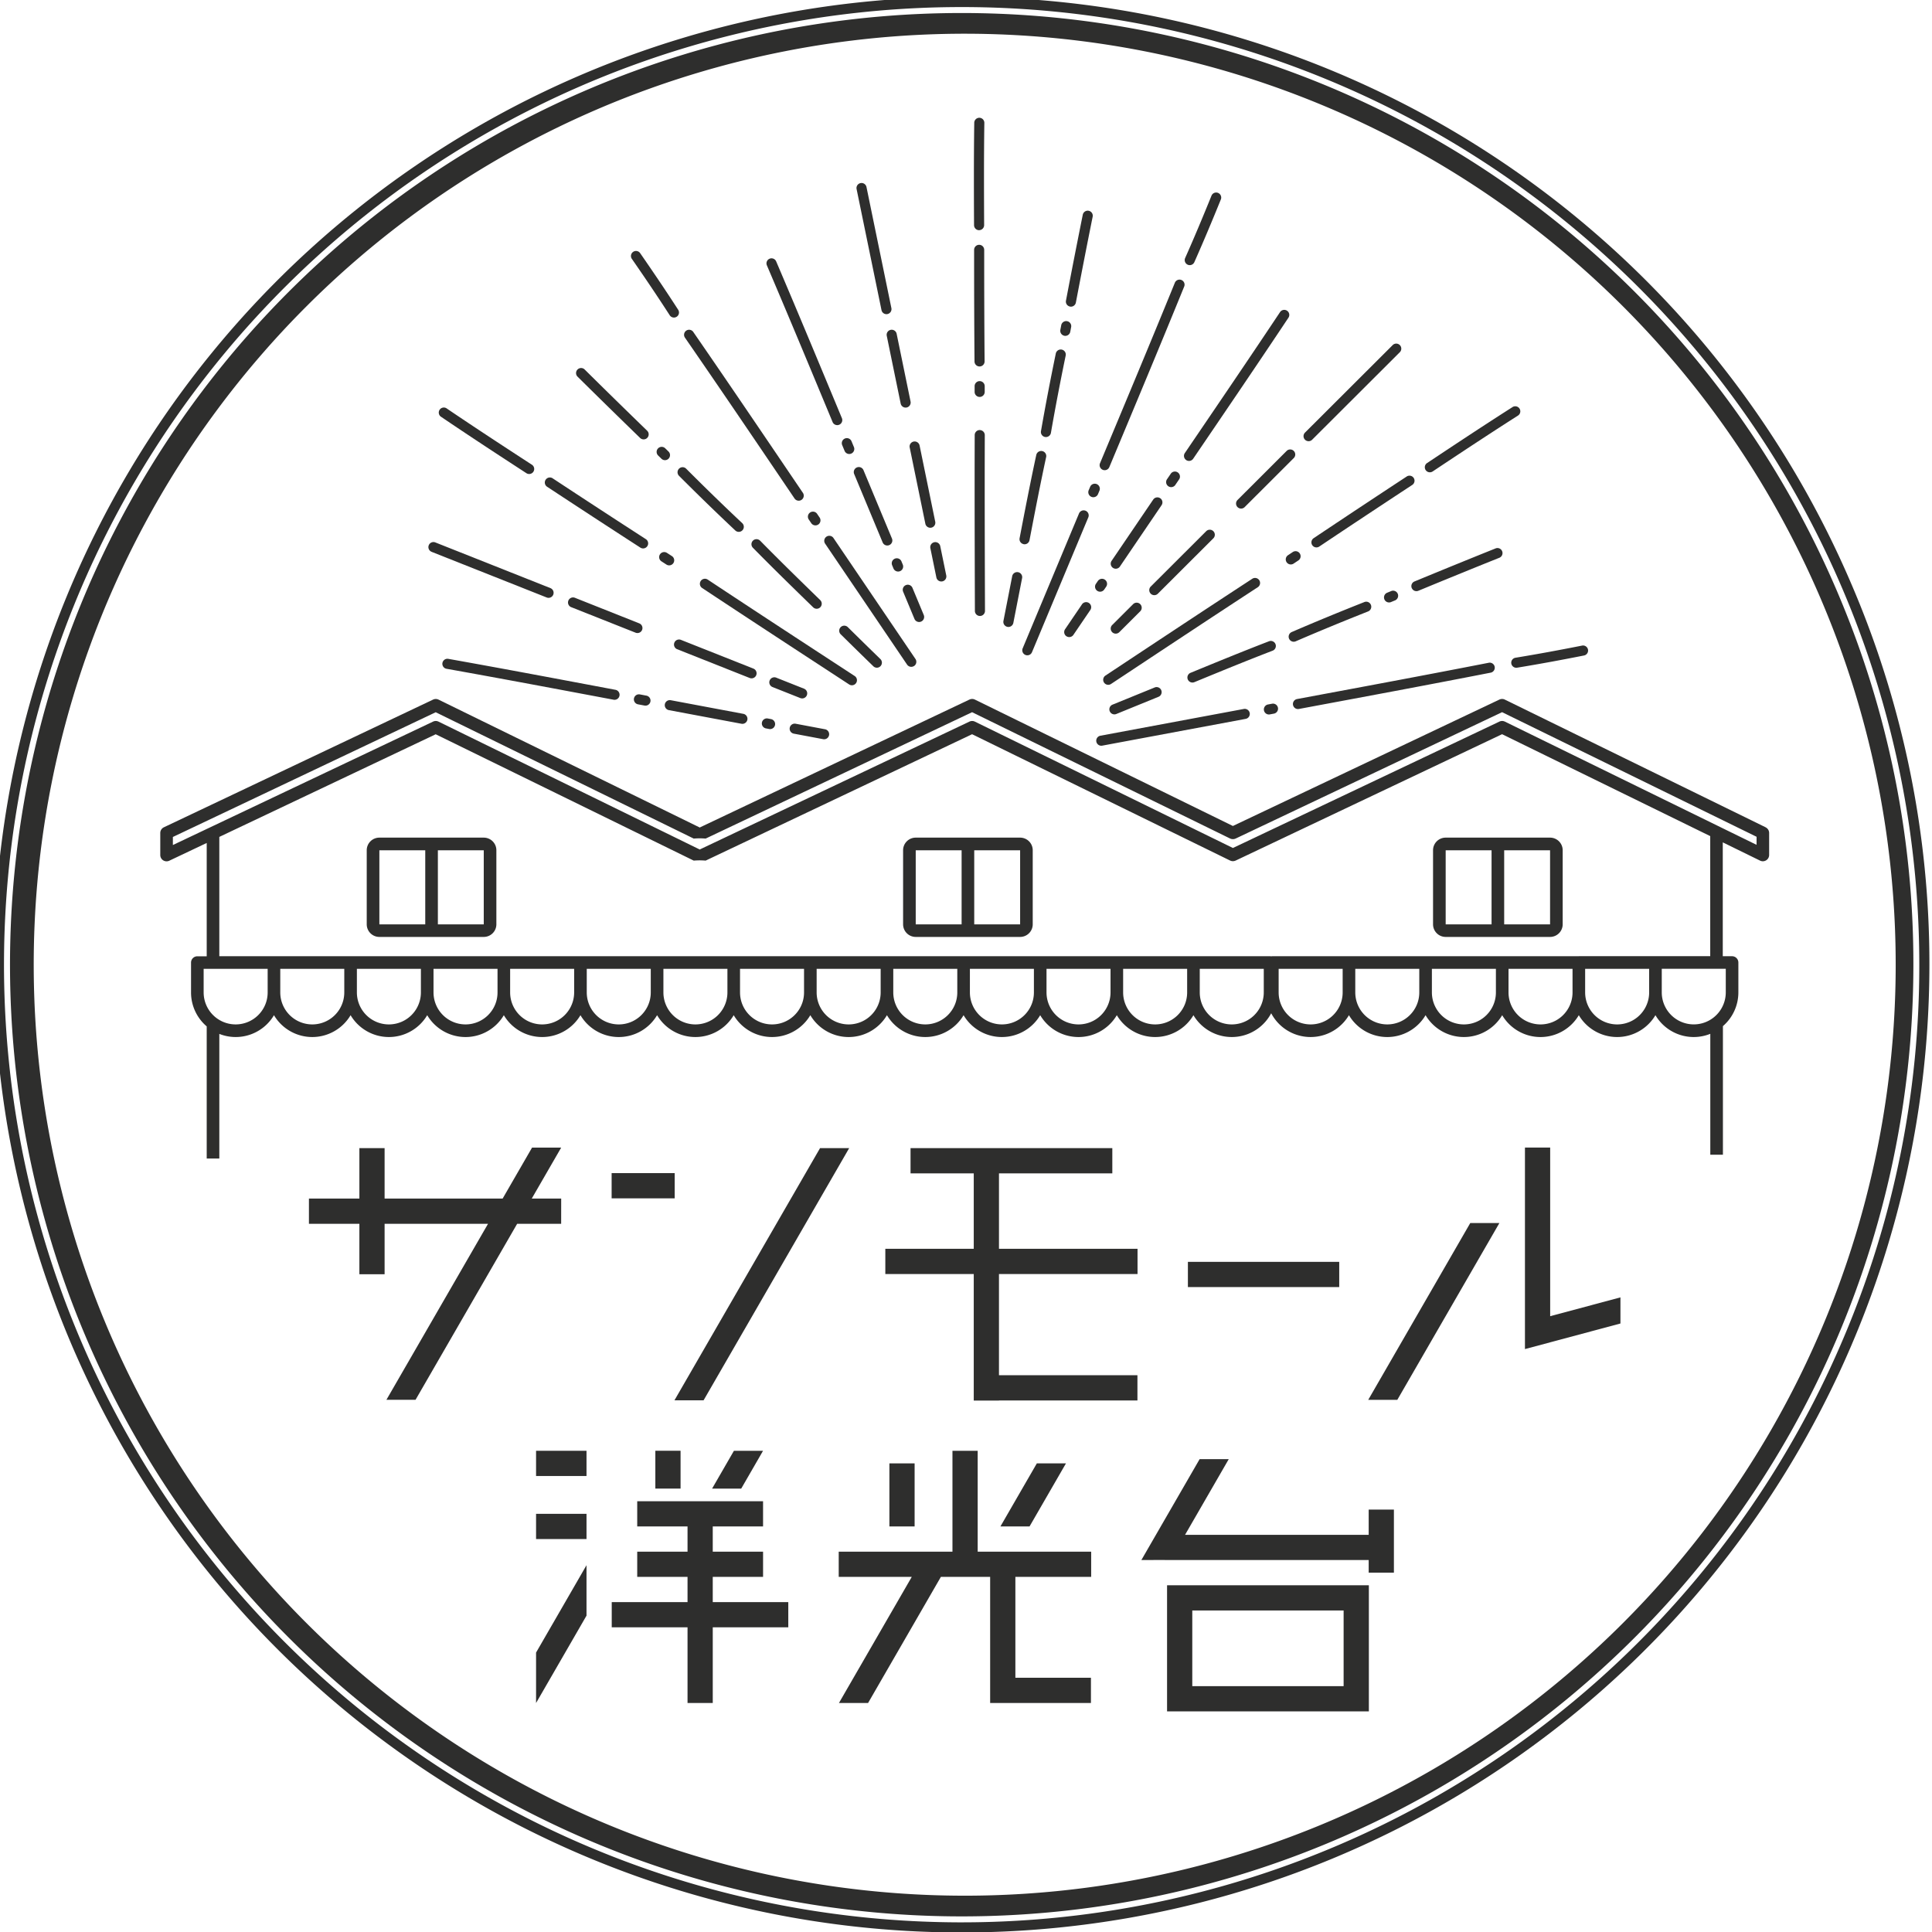 <svg id="side-menu-logo" xmlns="http://www.w3.org/2000/svg" xmlns:xlink="http://www.w3.org/1999/xlink" width="240" height="240" viewBox="0 0 240 240">
  <defs>
    <clipPath id="clip-path">
      <rect id="長方形_653" data-name="長方形 653" width="240" height="240" fill="#2e2e2d"/>
    </clipPath>
  </defs>
  <rect id="長方形_647" data-name="長方形 647" width="6.266" height="3.133" transform="translate(66.592 180.221)" fill="#2e2e2d"/>
  <rect id="長方形_648" data-name="長方形 648" width="3.133" height="4.7" transform="translate(81.409 180.217)" fill="#2e2e2d"/>
  <rect id="長方形_649" data-name="長方形 649" width="6.266" height="3.133" transform="translate(66.592 188.053)" fill="#2e2e2d"/>
  <path id="パス_3393" data-name="パス 3393" d="M255.095,604.619h6.25v-3.133h-6.25v-3.133h6.249v-3.133H245.712v3.133h6.25v3.133h-6.25v3.133h6.25v3.133h-9.416v3.133h9.416v9.4h3.133v-9.4h9.383v-3.133h-9.383Z" transform="translate(-166.554 -408.732)" fill="#2e2e2d"/>
  <path id="パス_3394" data-name="パス 3394" d="M212.545,637.7l6.266-10.853v-6.266l-6.266,10.853Z" transform="translate(-145.953 -426.146)" fill="#2e2e2d"/>
  <path id="パス_3395" data-name="パス 3395" d="M285.956,579.919l2.713-4.7h-3.618l-2.713,4.7Z" transform="translate(-193.88 -394.998)" fill="#2e2e2d"/>
  <rect id="長方形_650" data-name="長方形 650" width="3.133" height="7.833" transform="translate(110.484 181.787)" fill="#2e2e2d"/>
  <path id="パス_3396" data-name="パス 3396" d="M351.357,587.751h-1.55V575.219h-3.133v12.532H332.545v3.133h9.074l-9.045,15.665h3.618l9.044-15.665h6.12V606.55h12.52v-3.133H354.49V590.885h9.416v-3.133H351.357Z" transform="translate(-228.356 -394.998)" fill="#2e2e2d"/>
  <path id="パス_3397" data-name="パス 3397" d="M404.8,580.219h-3.618l-4.522,7.833h3.617Z" transform="translate(-272.383 -398.432)" fill="#2e2e2d"/>
  <path id="パス_3398" data-name="パス 3398" d="M484.664,628.543H462.732v15.666H487.8V628.543h-3.133Zm0,12.532h-18.8v-9.4h18.8Z" transform="translate(-317.755 -431.615)" fill="#2e2e2d"/>
  <path id="パス_3399" data-name="パス 3399" d="M480.784,587.943H457.972l5.427-9.4h-3.618l-7.236,12.532,2.909-.01v.01h25.329v1.567h3.133V584.81h-3.133Z" transform="translate(-310.76 -397.281)" fill="#2e2e2d"/>
  <rect id="長方形_651" data-name="長方形 651" width="18.798" height="3.133" transform="translate(147.565 156.752)" fill="#2e2e2d"/>
  <path id="パス_3400" data-name="パス 3400" d="M365.142,458.355h14.079v-3.133H354.156v3.133h7.852v9.374H351.023v3.133h10.985v15.719h3.133v-.015h17.2v-3.133h-17.2V470.862h17.213v-3.133H365.142Z" transform="translate(-241.045 -312.598)" fill="#2e2e2d"/>
  <path id="パス_3401" data-name="パス 3401" d="M153.836,461.343H150.18l3.656-6.332h-3.618l-3.656,6.332H131.9v-6.266h-3.133v6.266H122.5v3.133h6.266v6.266H131.9v-6.266h12.849l-12.624,21.865h3.618l12.624-21.865h5.465Z" transform="translate(-84.123 -312.453)" fill="#2e2e2d"/>
  <rect id="長方形_652" data-name="長方形 652" width="7.833" height="3.133" transform="translate(75.979 145.729)" fill="#2e2e2d"/>
  <path id="パス_3402" data-name="パス 3402" d="M285.5,455.222l-18.089,31.331h3.618l18.089-31.331Z" transform="translate(-183.63 -312.598)" fill="#2e2e2d"/>
  <path id="パス_3403" data-name="パス 3403" d="M542.487,506.9H546.1l12.679-21.961h-3.618Z" transform="translate(-372.521 -333.006)" fill="#2e2e2d"/>
  <path id="パス_3404" data-name="パス 3404" d="M607.761,454.987h-3.133v25.036l11.862-3.178V473.6l-8.728,2.339Z" transform="translate(-415.193 -312.436)" fill="#2e2e2d"/>
  <g id="グループ_1250" data-name="グループ 1250">
    <g id="グループ_1249" data-name="グループ 1249" clip-path="url(#clip-path)">
      <path id="パス_3405" data-name="パス 3405" d="M313.647,288.169l3.624.682a.627.627,0,1,0,.232-1.232l-3.624-.682a.627.627,0,1,0-.232,1.232" transform="translate(-215.028 -197.03)" fill="#2e2e2d"/>
      <path id="パス_3406" data-name="パス 3406" d="M302.731,284.836a.627.627,0,0,0-.234,1.231l.443.084a.627.627,0,0,0,.234-1.231Z" transform="translate(-207.372 -195.587)" fill="#2e2e2d"/>
      <path id="パス_3407" data-name="パス 3407" d="M273.866,280.035a.627.627,0,0,0-.5-.732l-9-1.69a.627.627,0,1,0-.231,1.232l9,1.69a.627.627,0,0,0,.731-.5" transform="translate(-181.026 -190.627)" fill="#2e2e2d"/>
      <path id="パス_3408" data-name="パス 3408" d="M251.8,276.525l.812.153a.627.627,0,1,0,.232-1.232l-.812-.153a.627.627,0,0,0-.232,1.232" transform="translate(-172.56 -189.034)" fill="#2e2e2d"/>
      <path id="パス_3409" data-name="パス 3409" d="M196.718,266.294a.627.627,0,0,0,.232-1.232c-6.866-1.293-13.865-2.616-20.762-3.845a.627.627,0,1,0-.22,1.234h0c6.888,1.228,13.884,2.55,20.75,3.842" transform="translate(-120.481 -179.369)" fill="#2e2e2d"/>
      <path id="パス_3410" data-name="パス 3410" d="M309.734,270.79a.627.627,0,0,0-.352-.814l-3.435-1.363a.627.627,0,1,0-.462,1.165l3.435,1.363a.626.626,0,0,0,.814-.351" transform="translate(-209.503 -184.425)" fill="#2e2e2d"/>
      <path id="パス_3411" data-name="パス 3411" d="M277.407,257.968a.627.627,0,0,0-.351-.814l-9.026-3.58a.627.627,0,0,0-.462,1.165h0l9.026,3.58a.627.627,0,0,0,.814-.351" transform="translate(-183.465 -174.097)" fill="#2e2e2d"/>
      <path id="パス_3412" data-name="パス 3412" d="M234.366,240.9a.627.627,0,0,0-.351-.814L226,236.9a.627.627,0,0,0-.462,1.165h0l8.017,3.179a.626.626,0,0,0,.814-.352" transform="translate(-154.602 -162.649)" fill="#2e2e2d"/>
      <path id="パス_3413" data-name="パス 3413" d="M170.317,216.169h0l14.3,5.672a.627.627,0,0,0,.462-1.165L170.78,215a.627.627,0,1,0-.462,1.165" transform="translate(-116.684 -147.611)" fill="#2e2e2d"/>
      <path id="パス_3414" data-name="パス 3414" d="M296.947,242.443a.626.626,0,0,0-.182-.867c-6.078-3.971-12.2-7.964-18.238-11.966a.627.627,0,1,0-.692,1.045h0c6.047,4.005,12.167,8,18.244,11.97a.626.626,0,0,0,.867-.182" transform="translate(-190.595 -157.6)" fill="#2e2e2d"/>
      <path id="パス_3415" data-name="パス 3415" d="M261.624,220.034l.6.388a.627.627,0,1,0,.684-1.05l-.6-.388a.627.627,0,0,0-.684,1.051" transform="translate(-179.46 -150.305)" fill="#2e2e2d"/>
      <path id="パス_3416" data-name="パス 3416" d="M216.351,190.5h0c3.875,2.551,7.67,5.031,11.59,7.564a.627.627,0,0,0,.681-1.052c-3.917-2.531-7.709-5.009-11.582-7.559a.627.627,0,1,0-.689,1.047" transform="translate(-148.373 -130.025)" fill="#2e2e2d"/>
      <path id="パス_3417" data-name="パス 3417" d="M174.352,162.8h0c3.492,2.369,7.058,4.7,10.594,7a.627.627,0,0,0,.683-1.051c-3.535-2.3-7.094-4.623-10.574-6.984a.627.627,0,1,0-.7,1.037" transform="translate(-119.537 -111.008)" fill="#2e2e2d"/>
      <path id="パス_3418" data-name="パス 3418" d="M337.906,253.142a.627.627,0,0,0-.013-.886q-2.023-1.963-4.028-3.946a.627.627,0,1,0-.881.891h0q2.009,1.987,4.037,3.954a.626.626,0,0,0,.886-.013" transform="translate(-228.53 -170.388)" fill="#2e2e2d"/>
      <path id="パス_3419" data-name="パス 3419" d="M299.019,213.967a.626.626,0,0,0-.894.878h0c2.464,2.511,4.984,4.967,7.487,7.4a.627.627,0,0,0,.874-.9c-2.5-2.435-5.016-4.884-7.466-7.382" transform="translate(-204.597 -146.801)" fill="#2e2e2d"/>
      <path id="パス_3420" data-name="パス 3420" d="M268.763,186.259h0c2.276,2.278,4.665,4.606,7.023,6.819a.627.627,0,0,0,.858-.914c-2.346-2.2-4.726-4.522-6.994-6.792a.627.627,0,0,0-.886.886" transform="translate(-184.431 -127.168)" fill="#2e2e2d"/>
      <path id="パス_3421" data-name="パス 3421" d="M261.836,178.639a.627.627,0,0,0-.013-.886l-.409-.4a.627.627,0,0,0-.874.9l.41.4a.627.627,0,0,0,.886-.013" transform="translate(-178.781 -121.666)" fill="#2e2e2d"/>
      <path id="パス_3422" data-name="パス 3422" d="M228.561,146.961c2.577,2.555,5.223,5.142,7.788,7.632a.627.627,0,0,0,.873-.9c-2.562-2.487-5.207-5.072-7.779-7.622a.627.627,0,0,0-.883.89Z" transform="translate(-156.824 -100.181)" fill="#2e2e2d"/>
      <path id="パス_3423" data-name="パス 3423" d="M338.006,228.653a.627.627,0,0,0,.167-.87L328,212.775a.626.626,0,1,0-1.037.7h0l10.169,15.008a.627.627,0,0,0,.87.167" transform="translate(-224.451 -145.922)" fill="#2e2e2d"/>
      <path id="パス_3424" data-name="パス 3424" d="M321.655,204.526a.626.626,0,0,0,.168-.87l-.289-.426a.627.627,0,1,0-1.038.7l.289.426a.626.626,0,0,0,.87.168" transform="translate(-220.008 -139.367)" fill="#2e2e2d"/>
      <path id="パス_3425" data-name="パス 3425" d="M271.288,131.656c4.591,6.648,9.15,13.389,13.647,20.029a.627.627,0,0,0,1.038-.7c-4.5-6.64-9.058-13.384-13.653-20.039a.627.627,0,0,0-1.031.712Z" transform="translate(-186.215 -89.733)" fill="#2e2e2d"/>
      <path id="パス_3426" data-name="パス 3426" d="M250.256,100.445c1.625,2.343,3.175,4.636,4.7,7a.627.627,0,1,0,1.053-.68c-1.538-2.381-3.1-4.686-4.727-7.037a.627.627,0,0,0-1.03.714Z" transform="translate(-171.772 -68.299)" fill="#2e2e2d"/>
      <path id="パス_3427" data-name="パス 3427" d="M360.183,236.361a.627.627,0,0,0,.338-.819l-1.416-3.4a.627.627,0,0,0-1.157.481l1.416,3.4a.627.627,0,0,0,.819.338" transform="translate(-245.767 -159.142)" fill="#2e2e2d"/>
      <path id="パス_3428" data-name="パス 3428" d="M354.585,222.9a.626.626,0,0,0,.339-.819l-.172-.416a.627.627,0,0,0-1.158.479l.172.416a.626.626,0,0,0,.818.34" transform="translate(-242.778 -151.948)" fill="#2e2e2d"/>
      <path id="パス_3429" data-name="パス 3429" d="M338.6,186.1h0l3.521,8.456a.627.627,0,1,0,1.157-.482l-3.522-8.456a.627.627,0,1,0-1.157.482" transform="translate(-232.484 -127.195)" fill="#2e2e2d"/>
      <path id="パス_3430" data-name="パス 3430" d="M333.786,174.513l.317.763a.627.627,0,0,0,1.157-.481l-.317-.763a.627.627,0,0,0-1.157.481" transform="translate(-229.175 -119.242)" fill="#2e2e2d"/>
      <path id="パス_3431" data-name="パス 3431" d="M303.985,103.369c2.75,6.435,5.479,13.011,8.161,19.462a.627.627,0,0,0,1.157-.481c-2.682-6.451-5.413-13.03-8.166-19.474a.627.627,0,1,0-1.152.493Z" transform="translate(-208.71 -70.383)" fill="#2e2e2d"/>
      <path id="パス_3432" data-name="パス 3432" d="M369.341,214.957a.626.626,0,0,0-.488.74l.743,3.62a.627.627,0,1,0,1.228-.252l-.743-3.62a.626.626,0,0,0-.739-.488" transform="translate(-253.28 -147.6)" fill="#2e2e2d"/>
      <path id="パス_3433" data-name="パス 3433" d="M360.65,175.739h0l1.953,9.512A.627.627,0,0,0,363.83,185l-1.953-9.512a.627.627,0,0,0-1.228.252" transform="translate(-247.646 -120.162)" fill="#2e2e2d"/>
      <path id="パス_3434" data-name="パス 3434" d="M351.553,131.446h0c.581,2.83,1.158,5.638,1.735,8.448a.627.627,0,0,0,1.228-.252l-1.735-8.448a.627.627,0,0,0-1.228.252" transform="translate(-241.4 -89.746)" fill="#2e2e2d"/>
      <path id="パス_3435" data-name="パス 3435" d="M339.6,73.257,342.7,88.329a.627.627,0,0,0,1.228-.252l-3.1-15.071a.627.627,0,0,0-1.228.252Z" transform="translate(-233.194 -49.788)" fill="#2e2e2d"/>
      <path id="パス_3436" data-name="パス 3436" d="M387.071,170.5a.627.627,0,0,0-.629.624q-.01,3.083-.01,6.177c0,5.214.018,10.442.034,15.644a.627.627,0,1,0,1.253,0c-.016-5.2-.034-10.428-.034-15.64q0-3.091.01-6.172a.627.627,0,0,0-.624-.628" transform="translate(-265.361 -117.079)" fill="#2e2e2d"/>
      <path id="パス_3437" data-name="パス 3437" d="M387.052,151.111a.626.626,0,0,0-.623.63l0,.711a.626.626,0,1,0,1.253-.006l0-.711a.627.627,0,0,0-.629-.623" transform="translate(-265.358 -103.767)" fill="#2e2e2d"/>
      <path id="パス_3438" data-name="パス 3438" d="M387.481,97.689a.626.626,0,0,0-1.253,0h0q0,.444,0,.888c0,4.331.013,8.584.049,12.952a.627.627,0,1,0,1.253-.01c-.035-4.365-.049-8.613-.049-12.942q0-.443,0-.887" transform="translate(-265.22 -66.652)" fill="#2e2e2d"/>
      <path id="パス_3439" data-name="パス 3439" d="M386.8,60.7a.627.627,0,0,0,.624-.63q-.016-2.938-.018-5.889c0-2.266.011-4.531.043-6.783a.627.627,0,1,0-1.253-.018c-.032,2.26-.043,4.531-.043,6.8q0,2.953.018,5.9a.626.626,0,0,0,.63.623" transform="translate(-265.171 -32.108)" fill="#2e2e2d"/>
      <path id="パス_3440" data-name="パス 3440" d="M398.328,233.68a.627.627,0,0,0,.735-.495l1.083-5.54a.627.627,0,1,0-1.23-.241l-1.084,5.54a.627.627,0,0,0,.5.735" transform="translate(-273.181 -155.809)" fill="#2e2e2d"/>
      <path id="パス_3441" data-name="パス 3441" d="M404.732,190.452a.627.627,0,0,0,.734-.5c.658-3.429,1.323-6.875,2.062-10.3a.627.627,0,1,0-1.225-.265c-.743,3.439-1.41,6.894-2.068,10.323a.627.627,0,0,0,.5.734" transform="translate(-277.577 -122.85)" fill="#2e2e2d"/>
      <path id="パス_3442" data-name="パス 3442" d="M413.228,149.495a.627.627,0,0,0,.725-.51c.55-3.17,1.179-6.434,1.828-9.576a.627.627,0,1,0-1.227-.253h0c-.651,3.153-1.282,6.429-1.836,9.615a.626.626,0,0,0,.51.725" transform="translate(-283.404 -95.213)" fill="#2e2e2d"/>
      <path id="パス_3443" data-name="パス 3443" d="M420.893,129.181a.627.627,0,0,0,.733-.5l.107-.561a.627.627,0,1,0-1.231-.236l-.107.561a.627.627,0,0,0,.5.733" transform="translate(-288.675 -87.469)" fill="#2e2e2d"/>
      <path id="パス_3444" data-name="パス 3444" d="M423.117,95.4a.627.627,0,0,0,.733-.5c.669-3.507,1.374-7.137,2.091-10.688a.627.627,0,0,0-1.228-.248c-.718,3.557-1.425,7.19-2.094,10.7a.627.627,0,0,0,.5.733" transform="translate(-290.201 -57.316)" fill="#2e2e2d"/>
      <path id="パス_3445" data-name="パス 3445" d="M413.217,202.406a.626.626,0,0,0-.82.336l-6.987,16.728a.627.627,0,1,0,1.156.483l6.987-16.728a.627.627,0,0,0-.337-.82" transform="translate(-278.359 -138.958)" fill="#2e2e2d"/>
      <path id="パス_3446" data-name="パス 3446" d="M431.72,192.1l-.2.475a.627.627,0,0,0,1.156.483l.2-.475a.627.627,0,0,0-1.156-.483" transform="translate(-296.289 -131.651)" fill="#2e2e2d"/>
      <path id="パス_3447" data-name="パス 3447" d="M436.376,134.553a.627.627,0,0,0,.82-.336c3.093-7.4,6.237-14.909,9.288-22.4a.627.627,0,1,0-1.16-.473c-3.048,7.482-6.191,14.988-9.284,22.388a.627.627,0,0,0,.336.82" transform="translate(-299.391 -76.192)" fill="#2e2e2d"/>
      <path id="パス_3448" data-name="パス 3448" d="M470.093,85.253a.627.627,0,0,0,.827-.319c1.15-2.591,2.225-5.157,3.3-7.809a.627.627,0,0,0-1.161-.471c-1.071,2.643-2.14,5.2-3.283,7.771a.627.627,0,0,0,.319.827" transform="translate(-322.553 -52.37)" fill="#2e2e2d"/>
      <path id="パス_3449" data-name="パス 3449" d="M422.218,243.059a.626.626,0,0,0,.87-.166l2.073-3.049a.627.627,0,1,0-1.036-.7l-2.073,3.049a.626.626,0,0,0,.166.87" transform="translate(-289.746 -164.027)" fill="#2e2e2d"/>
      <path id="パス_3450" data-name="パス 3450" d="M435.364,229.595a.626.626,0,0,0-.871.164l-.254.372a.627.627,0,0,0,1.035.706l.254-.372a.626.626,0,0,0-.164-.871" transform="translate(-298.114 -157.586)" fill="#2e2e2d"/>
      <path id="パス_3451" data-name="パス 3451" d="M446.591,197.309a.626.626,0,0,0-.87.166l-5.146,7.577a.627.627,0,1,0,1.037.7l5.146-7.577a.627.627,0,0,0-.166-.87" transform="translate(-302.465 -135.416)" fill="#2e2e2d"/>
      <path id="パス_3452" data-name="パス 3452" d="M463.6,188.488l.465-.683a.627.627,0,0,0-1.036-.7l-.465.683a.627.627,0,1,0,1.036.7" transform="translate(-317.568 -128.292)" fill="#2e2e2d"/>
      <path id="パス_3453" data-name="パス 3453" d="M469.707,141.56a.627.627,0,0,0,.871-.166c3.928-5.777,7.937-11.665,11.821-17.5a.627.627,0,1,0-1.043-.695c-3.879,5.825-7.886,11.71-11.814,17.488a.626.626,0,0,0,.166.871" transform="translate(-322.356 -84.41)" fill="#2e2e2d"/>
      <path id="パス_3454" data-name="パス 3454" d="M440.568,242.583a.627.627,0,0,0,.886,0l2.616-2.61a.627.627,0,0,0-.885-.887l-2.616,2.61a.627.627,0,0,0,0,.886" transform="translate(-302.409 -164.053)" fill="#2e2e2d"/>
      <path id="パス_3455" data-name="パス 3455" d="M455.853,218.017a.627.627,0,0,0,.886,0l6.873-6.86a.627.627,0,1,0-.885-.887h0l-6.873,6.86a.627.627,0,0,0,0,.886" transform="translate(-312.905 -144.266)" fill="#2e2e2d"/>
      <path id="パス_3456" data-name="パス 3456" d="M496.417,178.329l-6.1,6.092a.627.627,0,1,0,.885.887l6.1-6.092a.627.627,0,0,0-.885-.887Z" transform="translate(-336.568 -122.331)" fill="#2e2e2d"/>
      <path id="パス_3457" data-name="パス 3457" d="M517.967,148.121l10.89-10.869a.627.627,0,0,0-.885-.887l-10.89,10.869a.627.627,0,1,0,.885.887" transform="translate(-354.95 -93.515)" fill="#2e2e2d"/>
      <path id="パス_3458" data-name="パス 3458" d="M437.511,242.179a.627.627,0,0,0,.868.176c6.054-4.008,12.143-8.044,18.21-12.006a.627.627,0,1,0-.685-1.049c-6.072,3.965-12.163,8-18.217,12.011a.627.627,0,0,0-.176.868" transform="translate(-300.364 -157.389)" fill="#2e2e2d"/>
      <path id="パス_3459" data-name="パス 3459" d="M510.11,219.015a.627.627,0,1,0,.694,1.044l.592-.394a.627.627,0,0,0-.694-1.044Z" transform="translate(-350.096 -150.054)" fill="#2e2e2d"/>
      <path id="パス_3460" data-name="パス 3460" d="M520.066,197.264a.627.627,0,0,0,.87.172c3.876-2.594,7.653-5.094,11.528-7.64a.627.627,0,1,0-.688-1.047c-3.877,2.548-7.658,5.05-11.537,7.646a.627.627,0,0,0-.172.869" transform="translate(-357.052 -129.541)" fill="#2e2e2d"/>
      <path id="パス_3461" data-name="パス 3461" d="M565.938,169.156c3.511-2.335,7.055-4.682,10.6-6.942a.627.627,0,0,0-.674-1.057c-3.558,2.268-7.108,4.619-10.62,6.955a.627.627,0,1,0,.694,1.044" transform="translate(-387.956 -110.598)" fill="#2e2e2d"/>
      <path id="パス_3462" data-name="パス 3462" d="M445.43,272.506l-5.228,2.13a.627.627,0,0,0,.473,1.161l5.227-2.131a.627.627,0,1,0-.473-1.16" transform="translate(-302.016 -187.096)" fill="#2e2e2d"/>
      <path id="パス_3463" data-name="パス 3463" d="M481.7,254.528a.627.627,0,0,0-.81-.36c-3.281,1.262-6.537,2.6-9.767,3.928a.627.627,0,0,0,.477,1.159c3.229-1.329,6.476-2.663,9.74-3.918a.627.627,0,0,0,.36-.81" transform="translate(-323.25 -174.507)" fill="#2e2e2d"/>
      <path id="パス_3464" data-name="パス 3464" d="M520.836,239.748a.627.627,0,0,0-.461-1.165c-2.994,1.183-6.08,2.451-9.05,3.735a.627.627,0,1,0,.5,1.15c2.956-1.278,6.029-2.541,9.013-3.72" transform="translate(-350.864 -163.803)" fill="#2e2e2d"/>
      <path id="パス_3465" data-name="パス 3465" d="M549.575,235.6l.528-.217a.627.627,0,0,0-.478-1.159l-.528.218a.627.627,0,0,0,.478,1.159" transform="translate(-376.795 -160.804)" fill="#2e2e2d"/>
      <path id="パス_3466" data-name="パス 3466" d="M559.651,222.24a.626.626,0,0,0,.818.34c3.3-1.363,6.723-2.762,10.085-4.109a.627.627,0,0,0-.466-1.163c-3.368,1.349-6.794,2.75-10.1,4.114a.626.626,0,0,0-.34.818" transform="translate(-384.276 -149.192)" fill="#2e2e2d"/>
      <path id="パス_3467" data-name="パス 3467" d="M435.331,285.644l17.819-3.326a.627.627,0,1,0-.23-1.232l-17.82,3.326a.627.627,0,0,0,.23,1.232" transform="translate(-298.429 -193.013)" fill="#2e2e2d"/>
      <path id="パス_3468" data-name="パス 3468" d="M501.927,280.3l.506-.094a.627.627,0,0,0-.229-1.232l-.506.094a.627.627,0,1,0,.229,1.232" transform="translate(-344.16 -191.56)" fill="#2e2e2d"/>
      <path id="パス_3469" data-name="パス 3469" d="M513.44,268.478c7.883-1.469,15.888-2.956,23.826-4.51a.627.627,0,0,0-.24-1.23h0c-7.93,1.552-15.93,3.038-23.815,4.508a.627.627,0,1,0,.23,1.232" transform="translate(-352.066 -180.412)" fill="#2e2e2d"/>
      <path id="パス_3470" data-name="パス 3470" d="M599.2,258.163a.627.627,0,0,0,.72.517c2.8-.458,5.531-.965,8.339-1.521a.627.627,0,0,0-.243-1.229c-2.8.554-5.519,1.058-8.3,1.514a.626.626,0,0,0-.517.72" transform="translate(-411.459 -175.737)" fill="#2e2e2d"/>
      <path id="パス_3471" data-name="パス 3471" d="M372.606,332.115h-12.97a1.567,1.567,0,0,0-1.567,1.567v9.2a1.567,1.567,0,0,0,1.567,1.567h12.97a1.566,1.566,0,0,0,1.566-1.567v-9.2a1.566,1.566,0,0,0-1.566-1.567m-7.268,10.772h-5.7v-9.2h5.7Zm7.268,0h-5.7v-9.2h5.7Z" transform="translate(-245.883 -228.061)" fill="#2e2e2d"/>
      <path id="パス_3472" data-name="パス 3472" d="M159.944,332.115h-12.97a1.567,1.567,0,0,0-1.567,1.567v9.2a1.567,1.567,0,0,0,1.567,1.567h12.97a1.567,1.567,0,0,0,1.567-1.567v-9.2a1.567,1.567,0,0,0-1.567-1.567m-7.268,10.772h-5.7v-9.2h5.7Zm7.268,0h-5.7v-9.2h5.7Z" transform="translate(-99.85 -228.061)" fill="#2e2e2d"/>
      <path id="パス_3473" data-name="パス 3473" d="M582.725,332.115h-12.97a1.567,1.567,0,0,0-1.567,1.567v9.2a1.567,1.567,0,0,0,1.567,1.567h12.97a1.567,1.567,0,0,0,1.567-1.567v-9.2a1.567,1.567,0,0,0-1.567-1.567m-7.268,10.772h-5.7v-9.2h5.7Zm7.268,0h-5.7v-9.2h5.7Z" transform="translate(-390.17 -228.061)" fill="#2e2e2d"/>
      <path id="パス_3474" data-name="パス 3474" d="M262.966,293.068l-32.395-15.86a.786.786,0,0,0-.68,0l-33.1,15.7L164.74,277.207a.786.786,0,0,0-.68,0l-33.437,15.86-.063.038-.054-.034-32.395-15.86a.786.786,0,0,0-.68,0l-33.437,15.86a.785.785,0,0,0-.447.708v2.736a.783.783,0,0,0,1.119.708l4.65-2.205v14.078H68.152a.783.783,0,0,0-.783.783v3.712a5.527,5.527,0,0,0,1.946,4.212v16.416h1.567V318.737a5.522,5.522,0,0,0,6.789-2.324,5.531,5.531,0,0,0,9.518,0,5.531,5.531,0,0,0,9.518,0,5.531,5.531,0,0,0,9.519,0,5.531,5.531,0,0,0,9.518,0,5.531,5.531,0,0,0,9.519,0,5.531,5.531,0,0,0,9.518,0,5.531,5.531,0,0,0,9.518,0,5.531,5.531,0,0,0,9.519,0,5.531,5.531,0,0,0,9.518,0,5.531,5.531,0,0,0,9.518,0,5.531,5.531,0,0,0,9.519,0,5.531,5.531,0,0,0,9.518,0,5.535,5.535,0,0,0,9.658-.241,5.535,5.535,0,0,0,9.658.241,5.531,5.531,0,0,0,9.519,0,5.531,5.531,0,0,0,9.518,0,5.531,5.531,0,0,0,9.519,0,5.531,5.531,0,0,0,9.518,0,5.524,5.524,0,0,0,6.816,2.314v15.019h1.567V317.771a5.527,5.527,0,0,0,1.919-4.188v-3.712a.784.784,0,0,0-.783-.783h-1.154V294.943l4.632,2.268a.783.783,0,0,0,1.128-.7v-2.736a.782.782,0,0,0-.439-.7M75.722,316.394a3.976,3.976,0,0,1-6.787-2.811v-2.929h7.952v2.929a3.96,3.96,0,0,1-1.165,2.811m10.683-2.811a3.976,3.976,0,0,1-7.952,0v-2.929h7.952Zm9.518,0a3.976,3.976,0,0,1-7.952,0v-2.929h7.952Zm8.354,2.811a3.976,3.976,0,0,1-6.787-2.811v-2.929h7.952v2.929a3.96,3.96,0,0,1-1.165,2.811m10.683-2.811a3.976,3.976,0,0,1-7.952,0v-2.929h7.952Zm8.354,2.811a3.976,3.976,0,0,1-6.788-2.811v-2.929h7.952v2.929a3.96,3.96,0,0,1-1.165,2.811M134,313.583a3.976,3.976,0,0,1-7.952,0v-2.929H134Zm8.354,2.811a3.976,3.976,0,0,1-6.788-2.811v-2.929h7.952v2.929a3.959,3.959,0,0,1-1.165,2.811m10.683-2.811a3.976,3.976,0,0,1-7.952,0v-2.929h7.952Zm8.354,2.811a3.976,3.976,0,0,1-6.787-2.811v-2.929h7.952v2.929a3.959,3.959,0,0,1-1.165,2.811m9.518,0a3.976,3.976,0,0,1-6.787-2.811v-2.929h7.952v2.929a3.959,3.959,0,0,1-1.165,2.811m10.683-2.811a3.976,3.976,0,0,1-7.952,0v-2.929h7.952Zm8.354,2.811a3.976,3.976,0,0,1-6.788-2.811v-2.929h7.952v2.929a3.959,3.959,0,0,1-1.165,2.811m10.683-2.811a3.976,3.976,0,0,1-7.952,0v-2.929h7.952Zm9.8,0a3.976,3.976,0,0,1-7.952,0v-2.929h7.952Zm8.354,2.811a3.976,3.976,0,0,1-6.787-2.811v-2.929h7.952v2.929a3.961,3.961,0,0,1-1.165,2.811m10.683-2.811a3.976,3.976,0,0,1-7.952,0v-2.929h7.952Zm9.519,0a3.976,3.976,0,0,1-7.952,0v-2.929h7.952Zm9.518,0a3.976,3.976,0,0,1-7.952,0v-2.929H248.5Zm-8.735-4.5H201.689a.7.7,0,0,1-.279,0H70.881V294.266l26.88-12.75,32.055,15.694a8.678,8.678,0,0,1,1.477,0l33.1-15.7,32.056,15.694.039.014.078.029.072.018.076.012.075,0,.076,0,.075-.011.073-.018.077-.027.04-.014,33.1-15.7,25.857,12.66v14.912H239.762Zm18.253,1.567v2.929a3.976,3.976,0,0,1-7.952,0v-2.929Zm3.823-15.4-31.267-15.308a.785.785,0,0,0-.68,0l-33.1,15.7L164.74,279.944a.785.785,0,0,0-.68,0L130.622,295.8l-.063.038-.054-.034-32.395-15.86a.785.785,0,0,0-.68,0l-32.318,15.33v-1L97.761,278.78l32.055,15.694a8.628,8.628,0,0,1,1.477,0l33.1-15.7,32.056,15.694.039.014.078.029.072.018.076.012.075,0,.076,0,.075-.011.073-.017.077-.028.04-.014,33.1-15.7,31.617,15.48Z" transform="translate(-43.637 -190.302)" fill="#2e2e2d"/>
      <path id="パス_3475" data-name="パス 3475" d="M230.258,73.191a120.219,120.219,0,1,0,9.419,46.648,119.438,119.438,0,0,0-9.419-46.648M229.1,166a118.962,118.962,0,1,1,9.321-46.16A118.183,118.183,0,0,1,229.1,166" transform="translate(0 0)" fill="#2e2e2d"/>
      <path id="パス_3476" data-name="パス 3476" d="M232.8,78.343a118.222,118.222,0,1,0,9.262,45.87,117.443,117.443,0,0,0-9.262-45.87M124.214,239.864a115.65,115.65,0,1,1,115.65-115.65,115.65,115.65,0,0,1-115.65,115.65" transform="translate(-4.375 -4.375)" fill="#2e2e2d"/>
    </g>
  </g>
</svg>
